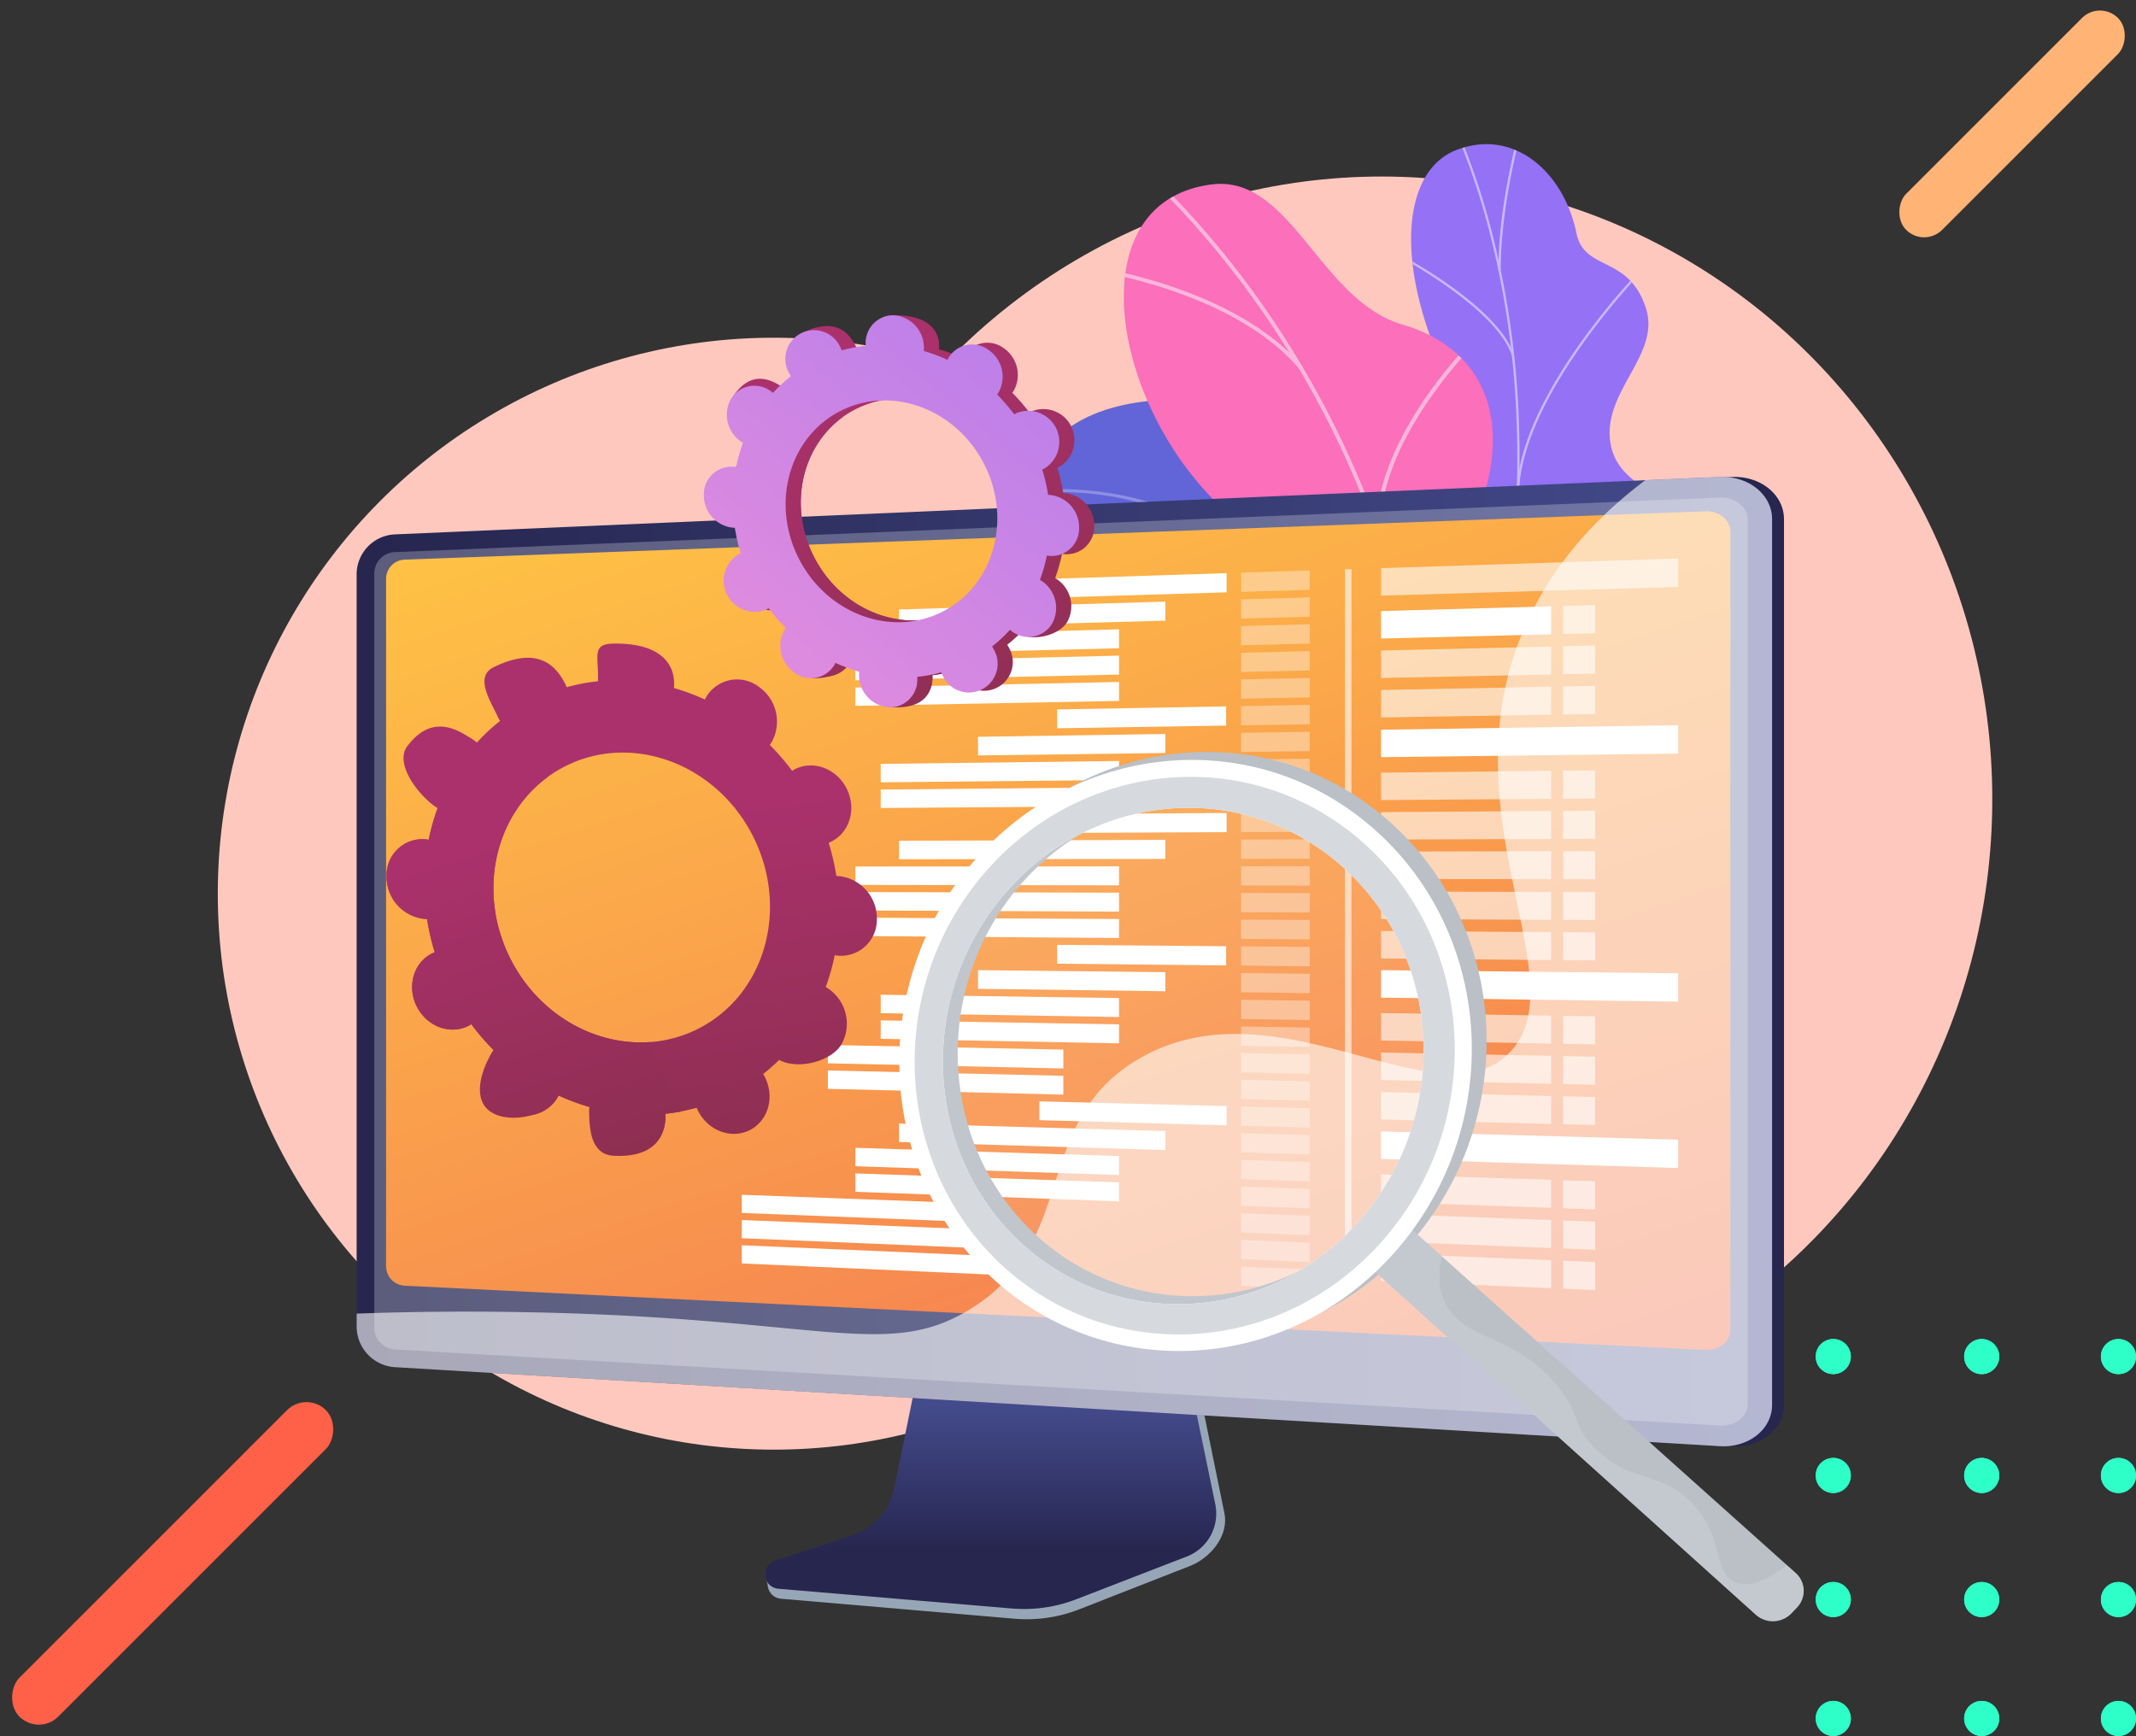 <svg xmlns="http://www.w3.org/2000/svg" xmlns:xlink="http://www.w3.org/1999/xlink" width="505" height="410.47" viewBox="0 0 505 410.47">
  <rect x="0" y="0" width="505" height="410.47" fill="#333333" stroke="none"/>
  <defs>
    <linearGradient id="linear-gradient" x1="-3.621" y1="-0.088" x2="-4.922" y2="-0.088" gradientUnits="objectBoundingBox">
      <stop offset="0" stop-color="#ffc444"/>
      <stop offset="0.996" stop-color="#f36f56"/>
    </linearGradient>
    <clipPath id="clip-path">
      <path id="Trazado_165434" data-name="Trazado 165434" d="M0,4.151A4.149,4.149,0,1,0,4.148,0,4.148,4.148,0,0,0,0,4.151" fill="#2efec7"/>
    </clipPath>
    <clipPath id="clip-path-2">
      <path id="Trazado_165438" data-name="Trazado 165438" d="M4.147,0A4.148,4.148,0,1,0,8.3,4.15,4.148,4.148,0,0,0,4.147,0Z" fill="#2efec7"/>
    </clipPath>
    <clipPath id="clip-path-3">
      <path id="Trazado_165440" data-name="Trazado 165440" d="M0,4.151A4.148,4.148,0,1,0,4.148,0,4.149,4.149,0,0,0,0,4.151" fill="#2efec7"/>
    </clipPath>
    <clipPath id="clip-path-4">
      <path id="Trazado_165442" data-name="Trazado 165442" d="M0,4.149A4.148,4.148,0,1,0,4.148,0,4.148,4.148,0,0,0,0,4.149" fill="#2efec7"/>
    </clipPath>
    <clipPath id="clip-path-5">
      <path id="Trazado_165444" data-name="Trazado 165444" d="M4.146,0A4.148,4.148,0,1,0,8.3,4.149,4.147,4.147,0,0,0,4.146,0Z" fill="#2efec7"/>
    </clipPath>
    <clipPath id="clip-path-6">
      <path id="Trazado_165446" data-name="Trazado 165446" d="M0,4.151A4.149,4.149,0,1,0,4.148,0,4.149,4.149,0,0,0,0,4.151" fill="#2efec7"/>
    </clipPath>
    <clipPath id="clip-path-7">
      <path id="Trazado_165448" data-name="Trazado 165448" d="M0,4.149A4.149,4.149,0,1,0,4.15,0h0A4.153,4.153,0,0,0,0,4.149" fill="#2efec7"/>
    </clipPath>
    <clipPath id="clip-path-8">
      <path id="Trazado_165450" data-name="Trazado 165450" d="M4.146,0A4.148,4.148,0,1,0,8.3,4.15,4.147,4.147,0,0,0,4.146,0Z" fill="#2efec7"/>
    </clipPath>
    <clipPath id="clip-path-9">
      <path id="Trazado_165452" data-name="Trazado 165452" d="M0,4.151A4.148,4.148,0,1,0,4.147,0,4.148,4.148,0,0,0,0,4.151" fill="#2efec7"/>
    </clipPath>
    <clipPath id="clip-path-10">
      <path id="Trazado_165454" data-name="Trazado 165454" d="M0,4.149A4.148,4.148,0,1,0,4.147,0,4.147,4.147,0,0,0,0,4.149" fill="#2efec7"/>
    </clipPath>
    <clipPath id="clip-path-12">
      <path id="Trazado_165436" data-name="Trazado 165436" d="M0,4.149A4.149,4.149,0,1,0,4.149,0h0A4.153,4.153,0,0,0,0,4.149" fill="#2efec7"/>
    </clipPath>
    <clipPath id="clip-path-13">
      <path id="Trazado_223413" data-name="Trazado 223413" d="M920.155,1070.2l-29.187,11.325s-11.3-12.84-8.251-26.182c6.228-27.221-18.048-30.776-27.993-33.786-15-4.539-26.235-15.08-11.508-27.282s-12.443-31.821-37.721-35.661c-24.736-3.758-32.33-49.9,21.956-46.68,32.419,1.922,39.433,32.781,46.68,47.523s30.427,7.2,29.894,28.851c-.456,18.494-8.555,34.993,5.31,42.206S928.957,1049.613,920.155,1070.2Z" transform="translate(-786.591 -911.774)" fill="url(#linear-gradient)"/>
    </clipPath>
    <linearGradient id="linear-gradient-3" x1="-7.314" y1="-3.584" x2="-6.862" y2="-2.54" gradientUnits="objectBoundingBox">
      <stop offset="0" stop-color="#aa80f9"/>
      <stop offset="0.996" stop-color="#6165d7"/>
    </linearGradient>
    <linearGradient id="linear-gradient-4" x1="14.302" y1="0.173" x2="13.24" y2="1.27" gradientUnits="objectBoundingBox">
      <stop offset="0.004" stop-color="#e38ddd"/>
      <stop offset="1" stop-color="#9571f6"/>
    </linearGradient>
    <clipPath id="clip-path-14">
      <path id="Trazado_223423" data-name="Trazado 223423" d="M721.049,609.407l27.038,7.458s15.681-12.937,9.451-22.111,6.316-22.98,12.06-31.113c15.587-22.067-12.969-34.989,4.575-64.963,4.666-7.972,16.474-21.578,12.866-31.957-4.111-11.824-14.369-8.086-16.192-17.086-2.85-14.066-14.482-24.948-28.306-19.69-13.644,5.19-15.116,29.652.08,58.322,8.482,21.621,6.481,25.6-.261,34.249-4.723,6.061-21.542,19.365-15.839,31.508s8.8,23.578.723,28.916C714.959,591.065,721.049,609.407,721.049,609.407Z" transform="translate(-719.539 -428.6)" fill="none"/>
    </clipPath>
    <linearGradient id="linear-gradient-5" x1="3.837" y1="-0.366" x2="2.962" y2="0.423" gradientUnits="objectBoundingBox">
      <stop offset="0" stop-color="#ff9085"/>
      <stop offset="1" stop-color="#fb6fbb"/>
    </linearGradient>
    <clipPath id="clip-path-15">
      <path id="Trazado_223430" data-name="Trazado 223430" d="M870.164,687.264l41.981,14.813c4.5-4.726,11.42-13.935,3.572-19.576-10.911-7.843-3.586-28.136,2.456-34.069,7.478-7.343,24.512-24.789,7.839-37.161-13.88-10.3-24.983-14.305-18.932-33.631s-.479-35.1-19.162-40.574c-19.661-5.756-26.338-35.5-45.115-33.138-32.718,4.108-23.618,54.8,5.177,78.935s5.394,28.525-1.354,43.691c-9.212,20.706,22.9,27.171,27.8,38.381C878.261,673.723,873.7,682.289,870.164,687.264Z" transform="translate(-822.018 -503.796)" fill="none"/>
    </clipPath>
    <linearGradient id="linear-gradient-6" x1="0.5" y1="0.245" x2="0.5" y2="0.788" gradientUnits="objectBoundingBox">
      <stop offset="0" stop-color="#444b8c"/>
      <stop offset="0.996" stop-color="#26264f"/>
    </linearGradient>
    <linearGradient id="linear-gradient-7" x1="0.446" y1="0.542" x2="0.764" y2="0.516" gradientUnits="objectBoundingBox">
      <stop offset="0" stop-color="#444b8c"/>
      <stop offset="0.395" stop-color="#383c74"/>
      <stop offset="0.996" stop-color="#26264f"/>
    </linearGradient>
    <linearGradient id="linear-gradient-8" x1="1" y1="0.5" x2="0" y2="0.5" xlink:href="#linear-gradient-6"/>
    <linearGradient id="linear-gradient-9" x1="0.204" y1="-0.092" x2="0.893" y2="1.197" xlink:href="#linear-gradient"/>
    <linearGradient id="linear-gradient-10" x1="0.338" y1="0.134" x2="1.075" y2="1.791" gradientUnits="objectBoundingBox">
      <stop offset="0" stop-color="#ab316d"/>
      <stop offset="1" stop-color="#792d3d"/>
    </linearGradient>
    <linearGradient id="linear-gradient-11" x1="0.141" y1="0.171" x2="1.369" y2="1.965" xlink:href="#linear-gradient-10"/>
    <linearGradient id="linear-gradient-12" x1="0.106" y1="0.977" x2="1.544" y2="-0.765" xlink:href="#linear-gradient-4"/>
    <linearGradient id="linear-gradient-13" x1="0.478" y1="0.328" x2="0.63" y2="1.498" gradientUnits="objectBoundingBox">
      <stop offset="0" stop-color="#ab316d"/>
      <stop offset="0.782" stop-color="#842e47"/>
      <stop offset="1" stop-color="#792d3d"/>
    </linearGradient>
    <linearGradient id="linear-gradient-14" x1="0.427" y1="0.296" x2="0.681" y2="1.564" xlink:href="#linear-gradient-10"/>
    <linearGradient id="linear-gradient-16" x1="-2.44" y1="-0.566" x2="-1.938" y2="-1.11" gradientUnits="objectBoundingBox">
      <stop offset="0.494" stop-color="#ebeff2"/>
      <stop offset="1" stop-color="#fff"/>
    </linearGradient>
  </defs>
  <g id="Grupo_1079382" data-name="Grupo 1079382" transform="translate(-810 -3718.463)">
    <g id="Grupo_1079385" data-name="Grupo 1079385" transform="translate(2967.902 11621.895)">
      <g id="Grupo_1078349" data-name="Grupo 1078349" transform="translate(-2127.144 -7861.694)">
        <ellipse id="Elipse_6441" data-name="Elipse 6441" cx="144.394" cy="147.206" rx="144.394" ry="147.206" transform="translate(151.477 0)" fill="#ffc8bf"/>
        <circle id="Elipse_6442" data-name="Elipse 6442" cx="131.454" cy="131.454" r="131.454" transform="translate(20.733 38.113)" fill="#ffc8bf"/>
      </g>
    </g>
    <g id="Grupo_1079473" data-name="Grupo 1079473">
      <g id="Grupo_1079381" data-name="Grupo 1079381" transform="translate(3294.026 11687.414)">
        <g id="Grupo_1078803" data-name="Grupo 1078803" transform="translate(-3294.026 -12615.435)">
          <g id="Grupo_1078481" data-name="Grupo 1078481" transform="translate(805.949 4646.483)">
            <rect id="Rectángulo_373681" data-name="Rectángulo 373681" width="12.041" height="70.838" rx="6.021" transform="translate(500.537 0) rotate(45)" fill="#ffb476"/>
            <g id="Grupo_1065536" data-name="Grupo 1065536" transform="translate(433.332 410.469) rotate(-90)">
              <g id="Group_881454" data-name="Group 881454" transform="translate(0 67.421)">
                <g id="Grupo_108438" data-name="Grupo 108438">
                  <path id="Trazado_165433" data-name="Trazado 165433" d="M0,4.151A4.149,4.149,0,1,0,4.148,0,4.148,4.148,0,0,0,0,4.151" fill="#2efec7"/>
                  <g id="Grupo_108437" data-name="Grupo 108437" clip-path="url(#clip-path)">
                    <g id="Group_881453" data-name="Group 881453" transform="translate(0 0)">
                      <rect id="Rectangle_298909" data-name="Rectangle 298909" width="8.297" height="8.297" fill="#2efec7"/>
                    </g>
                  </g>
                </g>
              </g>
              <g id="Group_881458" data-name="Group 881458" transform="translate(0.001)">
                <g id="Grupo_108442" data-name="Grupo 108442">
                  <path id="Trazado_165437" data-name="Trazado 165437" d="M4.147,0A4.148,4.148,0,1,0,8.3,4.15,4.148,4.148,0,0,0,4.147,0Z" fill="#2efec7"/>
                  <g id="Grupo_108441" data-name="Grupo 108441" clip-path="url(#clip-path-2)">
                    <g id="Group_881457" data-name="Group 881457" transform="translate(-0.001 0.001)">
                      <rect id="Rectangle_298911" data-name="Rectangle 298911" width="8.297" height="8.295" fill="#2efec7"/>
                    </g>
                  </g>
                </g>
              </g>
              <g id="Group_881460" data-name="Group 881460" transform="translate(28.117 67.421)">
                <g id="Grupo_108444" data-name="Grupo 108444">
                  <path id="Trazado_165439" data-name="Trazado 165439" d="M0,4.151A4.148,4.148,0,1,0,4.148,0,4.149,4.149,0,0,0,0,4.151" fill="#2efec7"/>
                  <g id="Grupo_108443" data-name="Grupo 108443" clip-path="url(#clip-path-3)">
                    <g id="Group_881459" data-name="Group 881459" transform="translate(0 0)">
                      <rect id="Rectangle_298912" data-name="Rectangle 298912" width="8.297" height="8.297" fill="#2efec7"/>
                    </g>
                  </g>
                </g>
              </g>
              <g id="Group_881462" data-name="Group 881462" transform="translate(28.117 35.091)">
                <g id="Grupo_108446" data-name="Grupo 108446">
                  <path id="Trazado_165441" data-name="Trazado 165441" d="M0,4.149A4.148,4.148,0,1,0,4.148,0,4.148,4.148,0,0,0,0,4.149" fill="#2efec7"/>
                  <g id="Grupo_108445" data-name="Grupo 108445" clip-path="url(#clip-path-4)">
                    <g id="Group_881461" data-name="Group 881461" transform="translate(0 0)">
                      <rect id="Rectangle_298913" data-name="Rectangle 298913" width="8.297" height="8.297" fill="#2efec7"/>
                    </g>
                  </g>
                </g>
              </g>
              <g id="Group_881464" data-name="Group 881464" transform="translate(28.119)">
                <g id="Grupo_108448" data-name="Grupo 108448">
                  <path id="Trazado_165443" data-name="Trazado 165443" d="M4.146,0A4.148,4.148,0,1,0,8.3,4.149,4.147,4.147,0,0,0,4.146,0Z" fill="#2efec7"/>
                  <g id="Grupo_108447" data-name="Grupo 108447" clip-path="url(#clip-path-5)">
                    <g id="Group_881463" data-name="Group 881463" transform="translate(-0.002 0.001)">
                      <rect id="Rectangle_298914" data-name="Rectangle 298914" width="8.297" height="8.295" fill="#2efec7"/>
                    </g>
                  </g>
                </g>
              </g>
              <g id="Group_881454-2" data-name="Group 881454" transform="translate(57.451 67.421)">
                <g id="Grupo_108450" data-name="Grupo 108450">
                  <path id="Trazado_165445" data-name="Trazado 165445" d="M0,4.151A4.149,4.149,0,1,0,4.148,0,4.149,4.149,0,0,0,0,4.151" fill="#2efec7"/>
                  <g id="Grupo_108449" data-name="Grupo 108449" clip-path="url(#clip-path-6)">
                    <g id="Group_881453-2" data-name="Group 881453" transform="translate(0 0)">
                      <rect id="Rectangle_298909-2" data-name="Rectangle 298909" width="8.297" height="8.297" fill="#2efec7"/>
                    </g>
                  </g>
                </g>
              </g>
              <g id="Group_881456" data-name="Group 881456" transform="translate(57.451 35.091)">
                <g id="Grupo_108452" data-name="Grupo 108452">
                  <path id="Trazado_165447" data-name="Trazado 165447" d="M0,4.149A4.149,4.149,0,1,0,4.15,0h0A4.153,4.153,0,0,0,0,4.149" fill="#2efec7"/>
                  <g id="Grupo_108451" data-name="Grupo 108451" clip-path="url(#clip-path-7)">
                    <g id="Group_881455" data-name="Group 881455" transform="translate(0 0)">
                      <rect id="Rectangle_298910" data-name="Rectangle 298910" width="8.297" height="8.297" fill="#2efec7"/>
                    </g>
                  </g>
                </g>
              </g>
              <g id="Group_881458-2" data-name="Group 881458" transform="translate(57.453)">
                <g id="Grupo_108454" data-name="Grupo 108454">
                  <path id="Trazado_165449" data-name="Trazado 165449" d="M4.146,0A4.148,4.148,0,1,0,8.3,4.15,4.147,4.147,0,0,0,4.146,0Z" fill="#2efec7"/>
                  <g id="Grupo_108453" data-name="Grupo 108453" clip-path="url(#clip-path-8)">
                    <g id="Group_881457-2" data-name="Group 881457" transform="translate(-0.001 0.001)">
                      <rect id="Rectangle_298911-2" data-name="Rectangle 298911" width="8.297" height="8.295" fill="#2efec7"/>
                    </g>
                  </g>
                </g>
              </g>
              <g id="Group_881460-2" data-name="Group 881460" transform="translate(85.569 67.421)">
                <g id="Grupo_108456" data-name="Grupo 108456">
                  <path id="Trazado_165451" data-name="Trazado 165451" d="M0,4.151A4.148,4.148,0,1,0,4.147,0,4.148,4.148,0,0,0,0,4.151" fill="#2efec7"/>
                  <g id="Grupo_108455" data-name="Grupo 108455" clip-path="url(#clip-path-9)">
                    <g id="Group_881459-2" data-name="Group 881459" transform="translate(0 0)">
                      <rect id="Rectangle_298912-2" data-name="Rectangle 298912" width="8.297" height="8.297" fill="#2efec7"/>
                    </g>
                  </g>
                </g>
              </g>
              <g id="Group_881462-2" data-name="Group 881462" transform="translate(85.569 35.091)">
                <g id="Grupo_108458" data-name="Grupo 108458">
                  <path id="Trazado_165453" data-name="Trazado 165453" d="M0,4.149A4.148,4.148,0,1,0,4.147,0,4.147,4.147,0,0,0,0,4.149" fill="#2efec7"/>
                  <g id="Grupo_108457" data-name="Grupo 108457" clip-path="url(#clip-path-10)">
                    <g id="Group_881461-2" data-name="Group 881461" transform="translate(0 0)">
                      <rect id="Rectangle_298913-2" data-name="Rectangle 298913" width="8.297" height="8.297" fill="#2efec7"/>
                    </g>
                  </g>
                </g>
              </g>
              <g id="Group_881464-2" data-name="Group 881464" transform="translate(85.57)">
                <g id="Grupo_108460" data-name="Grupo 108460">
                  <path id="Trazado_165455" data-name="Trazado 165455" d="M4.146,0A4.148,4.148,0,1,0,8.3,4.149,4.147,4.147,0,0,0,4.146,0Z" fill="#2efec7"/>
                  <g id="Grupo_108459" data-name="Grupo 108459" clip-path="url(#clip-path-5)">
                    <g id="Group_881463-2" data-name="Group 881463" transform="translate(-0.001 0.001)">
                      <rect id="Rectangle_298914-2" data-name="Rectangle 298914" width="8.297" height="8.295" fill="#2efec7"/>
                    </g>
                  </g>
                </g>
              </g>
              <g id="Group_881456-2" data-name="Group 881456" transform="translate(0 35.091)">
                <g id="Grupo_108440" data-name="Grupo 108440">
                  <path id="Trazado_165435" data-name="Trazado 165435" d="M0,4.149A4.149,4.149,0,1,0,4.149,0h0A4.153,4.153,0,0,0,0,4.149" fill="#2efec7"/>
                  <g id="Grupo_108439" data-name="Grupo 108439" clip-path="url(#clip-path-12)">
                    <g id="Group_881455-2" data-name="Group 881455" transform="translate(0 0)">
                      <rect id="Rectangle_298910-2" data-name="Rectangle 298910" width="8.297" height="8.297" fill="#2efec7"/>
                    </g>
                  </g>
                </g>
              </g>
            </g>
            <rect id="Rectángulo_373680" data-name="Rectángulo 373680" width="12.987" height="102.47" rx="6.494" transform="translate(76.508 328.829) rotate(45)" fill="#ff6148"/>
          </g>
        </g>
      </g>
      <g id="Grupo_1079609" data-name="Grupo 1079609" transform="translate(884.732 3745.604)">
        <g id="Grupo_164402" data-name="Grupo 164402" transform="translate(168.712 6.947)">
          <g id="Grupo_164393" data-name="Grupo 164393" transform="translate(0 60.348)">
            <path id="Trazado_223404" data-name="Trazado 223404" d="M920.155,1070.2l-29.187,11.325s-11.3-12.84-8.251-26.182c6.228-27.221-18.048-30.776-27.993-33.786-15-4.539-26.235-15.08-11.508-27.282s-12.443-31.821-37.721-35.661c-24.736-3.758-32.33-49.9,21.956-46.68,32.419,1.922,39.433,32.781,46.68,47.523s30.427,7.2,29.894,28.851c-.456,18.494-8.555,34.993,5.31,42.206S928.957,1049.613,920.155,1070.2Z" transform="translate(-786.591 -911.774)" fill="url(#linear-gradient)"/>
            <g id="Grupo_164392" data-name="Grupo 164392" clip-path="url(#clip-path-13)">
              <path id="Trazado_223405" data-name="Trazado 223405" d="M920.155,1070.2l-29.187,11.325s-11.3-12.84-8.251-26.182c6.228-27.221-18.048-30.776-27.993-33.786-15-4.539-24.581-14.205-13.675-27.119,12.34-14.612-10.276-31.984-35.554-35.824-24.736-3.758-32.33-49.9,21.956-46.68,32.419,1.922,39.433,32.781,46.68,47.523s30.427,7.2,29.894,28.851c-.456,18.494-8.555,34.993,5.31,42.206S928.957,1049.613,920.155,1070.2Z" transform="translate(-786.591 -911.774)" fill="url(#linear-gradient-3)"/>
              <g id="Grupo_164391" data-name="Grupo 164391" transform="translate(-7.994 -4.008)" opacity="0.5" style="mix-blend-mode: soft-light;isolation: isolate">
                <path id="Trazado_223406" data-name="Trazado 223406" d="M1042.838,1226.5l-.649.124c-.077-.4-7.916-40.63-27.712-78.166-18.237-34.581-50.65-73.887-101.5-64.76l-.117-.65c22.635-4.063,43.561.967,62.2,14.951,14.887,11.171,28.348,28.048,40.01,50.163C1034.907,1185.787,1042.761,1226.1,1042.838,1226.5Z" transform="translate(-912.862 -1056.456)" fill="#beb8f2"/>
                <path id="Trazado_223407" data-name="Trazado 223407" d="M1420.375,927.405l-.641.161c-5.363-21.334-24.333-47.234-24.524-47.493l.532-.392C1395.933,879.941,1414.981,905.946,1420.375,927.405Z" transform="translate(-1350.644 -879.681)" fill="#beb8f2"/>
                <path id="Trazado_223408" data-name="Trazado 223408" d="M1539,1177.945c-25.757-4.875-42.73,8.846-42.9,8.985l-.421-.509c.171-.141,17.37-14.059,43.442-9.125Z" transform="translate(-1481.945 -1139.198)" fill="#beb8f2"/>
                <path id="Trazado_223409" data-name="Trazado 223409" d="M1103.726,1678.5c-18.162-26.377-60.437-18.171-60.842-18.056l-.221-.622c.387-.15,43.284-8.308,61.607,18.3Z" transform="translate(-990.506 -1561.25)" fill="#beb8f2"/>
                <path id="Trazado_223410" data-name="Trazado 223410" d="M989.388,1432.427l-.652.109c-3.358-20.158,11.895-40.843,12.049-41.05l.529.4C1001.162,1392.086,986.076,1412.551,989.388,1432.427Z" transform="translate(-880.755 -1327.562)" fill="#beb8f2"/>
                <path id="Trazado_223411" data-name="Trazado 223411" d="M949.375,2091.254c-5.276-10.962-24.893-13.652-25.091-13.677l.086-.655c.821.107,20.169,2.76,25.6,14.046Z" transform="translate(-821.421 -1927.386)" fill="#beb8f2"/>
                <path id="Trazado_223412" data-name="Trazado 223412" d="M850.922,1900.194l-.648.132c-1.921-9.426,7.62-24.458,10.755-29.4.443-.7.826-1.3.872-1.422l.619.231a15.42,15.42,0,0,1-.934,1.545C858.487,1876.167,849.054,1891.03,850.922,1900.194Z" transform="translate(-724.696 -1745.878)" fill="#beb8f2"/>
              </g>
            </g>
          </g>
          <g id="Grupo_164397" data-name="Grupo 164397" transform="translate(77.954 0)">
            <path id="Trazado_223414" data-name="Trazado 223414" d="M678.688,582.943c-7.062,4.669-7.743,12.851-7.307,18.849a8.585,8.585,0,0,1,1.644,1.362c5.651,5.025,9.132,5.964,15.483,10.038,1.367.877,6.163,2.23,8.157,2.657l3.732.737s14.815-12.657,8.585-21.831,6.316-22.98,12.061-31.113c3.528-4.994,3.541-8.408,4.543-10.452,10.6-21.629,20.419-24.261,19.547-33.412-.963-10.1-13.2-9.786-14.83-20.721-1.839-12.347,12.532-21.04,8.181-32.335a15.859,15.859,0,0,0-3.494-5.891c-4.762-4.9-11.28-4.2-12.7-11.194-2.85-14.066-14.482-24.948-28.306-19.69-13.644,5.19-15.116,29.652.08,58.322,8.482,21.621,6.481,25.6-.261,34.249-4.722,6.061-21.542,19.365-15.839,31.508S686.761,577.605,678.688,582.943Z" transform="translate(-670.984 -428.6)" fill="url(#linear-gradient-4)"/>
            <g id="Grupo_164396" data-name="Grupo 164396" transform="translate(0)">
              <g id="Grupo_164395" data-name="Grupo 164395" clip-path="url(#clip-path-14)">
                <g id="Grupo_164394" data-name="Grupo 164394" transform="translate(3.961 -11.356)" opacity="0.5" style="mix-blend-mode: soft-light;isolation: isolate">
                  <path id="Trazado_223415" data-name="Trazado 223415" d="M962.083,531.981l.515.21c1.187-2.831,2.346-5.7,3.445-8.533a299.14,299.14,0,0,0,17.019-62.442,244.293,244.293,0,0,0,2.585-51.153,210.229,210.229,0,0,0-5.8-38.7,174.11,174.11,0,0,0-8.009-24.5c-.549-1.322-1.187-2.65-1.8-3.933-.823-1.71-1.673-3.478-2.318-5.249l-.521.148c.653,1.8,1.51,3.575,2.338,5.3.614,1.277,1.25,2.6,1.793,3.906a173.6,173.6,0,0,1,7.984,24.429,209.739,209.739,0,0,1,5.786,38.6,243.8,243.8,0,0,1-2.581,51.051,298.63,298.63,0,0,1-16.992,62.342C964.426,526.286,963.268,529.153,962.083,531.981Z" transform="translate(-952.103 -337.682)" fill="#fcfdfe"/>
                  <path id="Trazado_223416" data-name="Trazado 223416" d="M737.824,725.253l.551.053c1.292-22.187,27.839-49.888,28.107-50.165l-.416-.36C765.8,675.06,739.126,702.888,737.824,725.253Z" transform="translate(-704.551 -632.677)" fill="#fcfdfe"/>
                  <path id="Trazado_223417" data-name="Trazado 223417" d="M1053.238,1301.266l.544.113c2.759-14.9-16.977-38.425-17.177-38.661l-.426.312C1036.377,1263.264,1055.953,1286.6,1053.238,1301.266Z" transform="translate(-1029.38 -1147.182)" fill="#fcfdfe"/>
                  <path id="Trazado_223418" data-name="Trazado 223418" d="M819.982,1426.3l.519.2c3.617-9.19,13.863-19.668,28.851-29.5.754-.495.754-.495.791-.585l-.517-.207.258.1-.2-.184c-.046.039-.33.225-.66.442C833.948,1406.454,823.635,1417.014,819.982,1426.3Z" transform="translate(-798.473 -1263.922)" fill="#fcfdfe"/>
                  <path id="Trazado_223419" data-name="Trazado 223419" d="M1144.5,1694.289l.551.055c.682-10.91-12.119-22.406-12.249-22.521l-.369.37C1132.564,1672.306,1145.17,1683.628,1144.5,1694.289Z" transform="translate(-1132.437 -1505.19)" fill="#fcfdfe"/>
                  <path id="Trazado_223420" data-name="Trazado 223420" d="M942.629,1789.676c6.172-6.39,14.582-11.231,25.708-14.8l-.2-.493c-11.212,3.6-19.692,8.483-25.925,14.935Z" transform="translate(-931.935 -1594.939)" fill="#fcfdfe"/>
                  <path id="Trazado_223421" data-name="Trazado 223421" d="M963.008,448.667l.552.024c-.015-12.406,3.028-25.306,4.028-29.545.242-1.026.326-1.388.332-1.519l-.551-.046c-.006.1-.144.687-.32,1.43C966.045,423.263,962.993,436.2,963.008,448.667Z" transform="translate(-934.114 -407.602)" fill="#fcfdfe"/>
                  <path id="Trazado_223422" data-name="Trazado 223422" d="M998.746,663.273l.527-.13c-3.657-11.276-25.581-23.039-26.512-23.535l-.254.45C972.733,640.178,995.157,652.207,998.746,663.273Z" transform="translate(-966.654 -601.898)" fill="#fcfdfe"/>
                </g>
              </g>
            </g>
          </g>
          <g id="Grupo_164401" data-name="Grupo 164401" transform="translate(22.257 9.392)">
            <path id="Trazado_223424" data-name="Trazado 223424" d="M873.6,694.227c1.876.421,3.317,19.124,12.82,9.159,2.374-2.49,7.561-12.2,21.022-7.862l7.839,2.523c4.315-4.993,7.457-10.5.432-15.548-10.911-7.842-3.586-28.136,2.456-34.069,7.478-7.343,24.512-24.789,7.839-37.161-13.88-10.3-24.983-14.306-18.932-33.631s-.479-35.105-19.162-40.574c-19.661-5.756-26.338-35.5-45.115-33.138-32.718,4.109-23.618,54.8,5.177,78.935s5.394,28.525-1.354,43.691a28.686,28.686,0,0,0-1.641,6.579c-2.2,17.583,13.752,26.518,21.077,44.215C876.051,701.482,870.443,693.518,873.6,694.227Z" transform="translate(-822.018 -503.794)" fill="url(#linear-gradient-5)"/>
            <g id="Grupo_164400" data-name="Grupo 164400" transform="translate(0 0)">
              <g id="Grupo_164399" data-name="Grupo 164399" clip-path="url(#clip-path-15)">
                <g id="Grupo_164398" data-name="Grupo 164398" transform="translate(-8.046 -0.636)" opacity="0.5" style="mix-blend-mode: soft-light;isolation: isolate">
                  <path id="Trazado_223425" data-name="Trazado 223425" d="M1187.306,683.57l.953.15c9.741-65.907-14.395-136.8-62.988-185.019l-.687.623C1172.973,547.338,1197.006,617.937,1187.306,683.57Z" transform="translate(-1109.062 -498.701)" fill="#fcfdfe"/>
                  <path id="Trazado_223426" data-name="Trazado 223426" d="M813.748,1432.578l.908.325c9.162-24.542,38.646-35.684,38.943-35.793l-.369-.853C852.929,1396.368,823.055,1407.649,813.748,1432.578Z" transform="translate(-733.449 -1284.153)" fill="#fcfdfe"/>
                  <path id="Trazado_223427" data-name="Trazado 223427" d="M1181.31,1552.042l.951-.12c-4.388-26.389-51.305-46.677-51.779-46.879l-.375.832C1130.575,1506.076,1177.006,1526.155,1181.31,1552.042Z" transform="translate(-1101.624 -1379.352)" fill="#fcfdfe"/>
                  <path id="Trazado_223428" data-name="Trazado 223428" d="M1051.571,851.152l.961-.042c-1.593-21.094,21.377-44.464,21.609-44.7l-.708-.636C1073.2,806.012,1049.949,829.668,1051.571,851.152Z" transform="translate(-983.685 -767.423)" fill="#fcfdfe"/>
                  <path id="Trazado_223429" data-name="Trazado 223429" d="M1421.713,684.139l.748-.558c-15.979-19.062-49.966-23.839-50.308-23.885l-.111.9C1372.379,660.646,1405.983,665.374,1421.713,684.139Z" transform="translate(-1372.041 -639.588)" fill="#fcfdfe"/>
                </g>
              </g>
            </g>
          </g>
        </g>
        <g id="Grupo_164407" data-name="Grupo 164407" transform="translate(9.583 85.621)">
          <g id="Grupo_164403" data-name="Grupo 164403" transform="translate(96.59 203.538)">
            <path id="Trazado_223431" data-name="Trazado 223431" d="M1540.79,2748.262a14.82,14.82,0,0,0,9.826-11.157l7.3-36.148,62.477,2.219,7.689,37.658c1.077,5.274-3.234,10.565-8.2,12.508l-26.139,10.227a33.982,33.982,0,0,1-15.282,2.216l-55.241-4.726a3.427,3.427,0,0,1-3.1-3.036c-.188-1.628-1.319-3.457.221-3.968Z" transform="translate(-1519.507 -2699.353)" fill="#97a6b7"/>
            <path id="Trazado_223432" data-name="Trazado 223432" d="M1557.081,2734.828a14.691,14.691,0,0,0,9.816-11.018l7.3-35.693,60.954,2.193,7.682,37.184a10.879,10.879,0,0,1-6.73,12.348l-26.113,10.1a34.312,34.312,0,0,1-15.266,2.188l-55.185-4.666a3.4,3.4,0,0,1-.774-6.628Z" transform="translate(-1536.416 -2688.117)" fill="url(#linear-gradient-6)"/>
          </g>
          <g id="Grupo_164406" data-name="Grupo 164406">
            <g id="Grupo_164404" data-name="Grupo 164404">
              <path id="Trazado_223433" data-name="Trazado 223433" d="M784.023,1287.667c6.775.4,12.318-3.991,12.318-9.8V1068.513c0-5.808-5.543-10.294-12.318-10L469.338,1080.3c-4.974.215-7.643-3.8-7.643,1.14v178.054a9.663,9.663,0,0,0,9,9.5Z" transform="translate(-458.879 -1058.499)" fill="url(#linear-gradient-7)"/>
              <path id="Trazado_223434" data-name="Trazado 223434" d="M806.568,1287.667c6.775.4,12.318-3.991,12.318-9.8V1068.513c0-5.808-5.543-10.294-12.318-10l-313.326,13.576a9.471,9.471,0,0,0-9,9.349v178.054a9.663,9.663,0,0,0,9,9.5Z" transform="translate(-484.24 -1058.499)" fill="url(#linear-gradient-8)"/>
              <path id="Trazado_223435" data-name="Trazado 223435" d="M535.108,1110.5l313.326-12.89c3.622-.149,6.567,2.244,6.567,5.346v208.816c0,3.1-2.945,5.447-6.567,5.239l-313.326-17.993a5.158,5.158,0,0,1-4.822-5.076V1115.494A5.056,5.056,0,0,1,535.108,1110.5Z" transform="translate(-526.106 -1092.716)" fill="#d8dee8" opacity="0.3" style="mix-blend-mode: multiply;isolation: isolate"/>
            </g>
            <g id="Grupo_164405" data-name="Grupo 164405" transform="translate(6.963 8.135)">
              <path id="Trazado_223436" data-name="Trazado 223436" d="M567.561,1306.728l307.6,15.184c3.229.159,5.853-1.975,5.853-4.767v-188.67c0-2.792-2.624-4.959-5.853-4.839l-307.6,11.418a4.562,4.562,0,0,0-4.367,4.519v162.583A4.631,4.631,0,0,0,567.561,1306.728Z" transform="translate(-563.194 -1123.631)" fill="url(#linear-gradient-9)"/>
              <path id="Trazado_223437" data-name="Trazado 223437" d="M661.986,1221.794l70.249-2.066v-6.7l-70.249,2.272Z" transform="translate(-426.753 -1201.864)" fill="#fff" opacity="0.6" style="mix-blend-mode: soft-light;isolation: isolate"/>
              <path id="Trazado_223438" data-name="Trazado 223438" d="M1359.376,1240.652l16.228-.491v-4.576l-16.228.525Z" transform="translate(-1157.226 -1221.602)" fill="#fff" opacity="0.36" style="mix-blend-mode: soft-light;isolation: isolate"/>
              <path id="Trazado_223439" data-name="Trazado 223439" d="M1359.376,1291.509l16.228-.444v-4.576l-16.228.478Z" transform="translate(-1157.226 -1266.148)" fill="#fff" opacity="0.36" style="mix-blend-mode: soft-light;isolation: isolate"/>
              <path id="Trazado_223440" data-name="Trazado 223440" d="M1632.731,1300.768l62.958-1.723v-4.5l-62.958,1.854Z" transform="translate(-1511.453 -1273.193)" fill="#fff" style="mix-blend-mode: soft-light;isolation: isolate"/>
              <path id="Trazado_223441" data-name="Trazado 223441" d="M1720.4,1352.989l62.332-1.526v-4.482l-62.332,1.656Z" transform="translate(-1609.446 -1319.085)" fill="#fff" style="mix-blend-mode: soft-light;isolation: isolate"/>
              <path id="Trazado_223442" data-name="Trazado 223442" d="M1720.4,1402.669l62.332-1.346v-4.482l-62.332,1.475Z" transform="translate(-1609.446 -1362.717)" fill="#fff" style="mix-blend-mode: soft-light;isolation: isolate"/>
              <path id="Trazado_223443" data-name="Trazado 223443" d="M1720.4,1452.349l62.332-1.166V1446.7L1720.4,1448Z" transform="translate(-1609.446 -1406.35)" fill="#fff" style="mix-blend-mode: soft-light;isolation: isolate"/>
              <path id="Trazado_223444" data-name="Trazado 223444" d="M1359.376,1342.366l16.228-.4v-4.576l-16.228.431Z" transform="translate(-1157.226 -1310.694)" fill="#fff" opacity="0.36" style="mix-blend-mode: soft-light;isolation: isolate"/>
              <path id="Trazado_223445" data-name="Trazado 223445" d="M1359.376,1393.222l16.228-.35V1388.3l-16.228.384Z" transform="translate(-1157.226 -1355.24)" fill="#fff" opacity="0.36" style="mix-blend-mode: soft-light;isolation: isolate"/>
              <path id="Trazado_223446" data-name="Trazado 223446" d="M1359.376,1444.079l16.228-.3V1439.2l-16.228.337Z" transform="translate(-1157.226 -1399.786)" fill="#fff" opacity="0.36" style="mix-blend-mode: soft-light;isolation: isolate"/>
              <path id="Trazado_223447" data-name="Trazado 223447" d="M1359.376,1494.936l16.228-.256V1490.1l-16.228.29Z" transform="translate(-1157.226 -1444.332)" fill="#fff" opacity="0.36" style="mix-blend-mode: soft-light;isolation: isolate"/>
              <path id="Trazado_223448" data-name="Trazado 223448" d="M1517.659,1498.1l39.945-.631v-4.535l-39.945.714Z" transform="translate(-1358.995 -1446.809)" fill="#fff" style="mix-blend-mode: soft-light;isolation: isolate"/>
              <path id="Trazado_223449" data-name="Trazado 223449" d="M1359.376,1545.793l16.228-.21v-4.576l-16.228.243Z" transform="translate(-1157.226 -1488.877)" fill="#fff" opacity="0.36" style="mix-blend-mode: soft-light;isolation: isolate"/>
              <path id="Trazado_223450" data-name="Trazado 223450" d="M1359.376,1596.65l16.228-.163v-4.576l-16.228.2Z" transform="translate(-1157.226 -1533.423)" fill="#fff" opacity="0.36" style="mix-blend-mode: soft-light;isolation: isolate"/>
              <path id="Trazado_223451" data-name="Trazado 223451" d="M1359.376,1647.507l16.228-.116v-4.576l-16.228.149Z" transform="translate(-1157.226 -1577.969)" fill="#fff" opacity="0.36" style="mix-blend-mode: soft-light;isolation: isolate"/>
              <path id="Trazado_223452" data-name="Trazado 223452" d="M1632.731,1550.183l44.287-.572v-4.5l-44.287.664Z" transform="translate(-1492.782 -1492.464)" fill="#fff" style="mix-blend-mode: soft-light;isolation: isolate"/>
              <path id="Trazado_223453" data-name="Trazado 223453" d="M1720.4,1601.328l56.346-.565v-4.482l-56.346.682Z" transform="translate(-1603.46 -1537.248)" fill="#fff" style="mix-blend-mode: soft-light;isolation: isolate"/>
              <path id="Trazado_223454" data-name="Trazado 223454" d="M1720.4,1651.025l56.346-.4v-4.482l-56.346.519Z" transform="translate(-1603.46 -1580.88)" fill="#fff" style="mix-blend-mode: soft-light;isolation: isolate"/>
              <path id="Trazado_223455" data-name="Trazado 223455" d="M1359.376,1698.364l16.228-.069v-4.576l-16.228.1Z" transform="translate(-1157.226 -1622.515)" fill="#fff" opacity="0.36" style="mix-blend-mode: soft-light;isolation: isolate"/>
              <path id="Trazado_223456" data-name="Trazado 223456" d="M1359.376,1749.22l16.228-.022v-4.576l-16.228.056Z" transform="translate(-1157.226 -1667.061)" fill="#fff" opacity="0.36" style="mix-blend-mode: soft-light;isolation: isolate"/>
              <path id="Trazado_223457" data-name="Trazado 223457" d="M1359.376,1800.077l16.228.025v-4.576l-16.228.009Z" transform="translate(-1157.226 -1711.607)" fill="#fff" opacity="0.36" style="mix-blend-mode: soft-light;isolation: isolate"/>
              <path id="Trazado_223458" data-name="Trazado 223458" d="M1359.376,1850.667l16.228.072v-4.576l-16.228-.038Z" transform="translate(-1157.226 -1755.886)" fill="#fff" opacity="0.36" style="mix-blend-mode: soft-light;isolation: isolate"/>
              <path id="Trazado_223459" data-name="Trazado 223459" d="M1359.376,1901.195l16.228.119v-4.576l-16.228-.085Z" transform="translate(-1157.226 -1800.103)" fill="#fff" opacity="0.36" style="mix-blend-mode: soft-light;isolation: isolate"/>
              <path id="Trazado_223460" data-name="Trazado 223460" d="M1359.376,1951.723l16.228.166v-4.576l-16.228-.132Z" transform="translate(-1157.226 -1844.32)" fill="#fff" opacity="0.36" style="mix-blend-mode: soft-light;isolation: isolate"/>
              <path id="Trazado_223461" data-name="Trazado 223461" d="M1359.376,2002.251l16.228.213v-4.576l-16.228-.179Z" transform="translate(-1157.226 -1888.537)" fill="#fff" opacity="0.36" style="mix-blend-mode: soft-light;isolation: isolate"/>
              <path id="Trazado_223462" data-name="Trazado 223462" d="M1359.376,2052.779l16.228.26v-4.576l-16.228-.226Z" transform="translate(-1157.226 -1932.754)" fill="#fff" opacity="0.36" style="mix-blend-mode: soft-light;isolation: isolate"/>
              <path id="Trazado_223463" data-name="Trazado 223463" d="M1359.376,2103.308l16.228.307v-4.576l-16.228-.273Z" transform="translate(-1157.226 -1976.972)" fill="#fff" opacity="0.36" style="mix-blend-mode: soft-light;isolation: isolate"/>
              <path id="Trazado_223464" data-name="Trazado 223464" d="M1359.376,2153.835l16.228.354v-4.576l-16.228-.32Z" transform="translate(-1157.226 -2021.189)" fill="#fff" opacity="0.36" style="mix-blend-mode: soft-light;isolation: isolate"/>
              <path id="Trazado_223465" data-name="Trazado 223465" d="M1359.376,2204.364l16.228.4v-4.576l-16.228-.366Z" transform="translate(-1157.226 -2065.406)" fill="#fff" opacity="0.36" style="mix-blend-mode: soft-light;isolation: isolate"/>
              <path id="Trazado_223466" data-name="Trazado 223466" d="M1359.376,2254.892l16.228.447v-4.576l-16.228-.414Z" transform="translate(-1157.226 -2109.623)" fill="#fff" opacity="0.36" style="mix-blend-mode: soft-light;isolation: isolate"/>
              <path id="Trazado_223467" data-name="Trazado 223467" d="M1359.376,2305.42l16.228.494v-4.576l-16.228-.46Z" transform="translate(-1157.226 -2153.84)" fill="#fff" opacity="0.36" style="mix-blend-mode: soft-light;isolation: isolate"/>
              <path id="Trazado_223468" data-name="Trazado 223468" d="M1359.376,2355.948l16.228.541v-4.576l-16.228-.507Z" transform="translate(-1157.226 -2198.057)" fill="#fff" opacity="0.36" style="mix-blend-mode: soft-light;isolation: isolate"/>
              <path id="Trazado_223469" data-name="Trazado 223469" d="M1359.376,2406.476l16.228.588v-4.576l-16.228-.554Z" transform="translate(-1157.226 -2242.275)" fill="#fff" opacity="0.36" style="mix-blend-mode: soft-light;isolation: isolate"/>
              <path id="Trazado_223470" data-name="Trazado 223470" d="M1359.376,2457l16.228.635v-4.576l-16.228-.6Z" transform="translate(-1157.226 -2286.492)" fill="#fff" opacity="0.36" style="mix-blend-mode: soft-light;isolation: isolate"/>
              <path id="Trazado_223471" data-name="Trazado 223471" d="M1359.376,2507.532l16.228.682v-4.576l-16.228-.648Z" transform="translate(-1157.226 -2330.709)" fill="#fff" opacity="0.36" style="mix-blend-mode: soft-light;isolation: isolate"/>
              <path id="Trazado_223472" data-name="Trazado 223472" d="M1359.376,2558.061l16.228.729v-4.576l-16.228-.695Z" transform="translate(-1157.226 -2374.926)" fill="#fff" opacity="0.36" style="mix-blend-mode: soft-light;isolation: isolate"/>
              <path id="Trazado_223473" data-name="Trazado 223473" d="M1516.776,1246.55l44.259-1.339v-4.535l-44.259,1.431Z" transform="translate(-1362.316 -1226.057)" fill="#fff" style="mix-blend-mode: soft-light;isolation: isolate"/>
              <path id="Trazado_223474" data-name="Trazado 223474" d="M1632.731,2286.882l62.958,1.917v-4.5l-62.958-1.786Z" transform="translate(-1511.453 -2137.765)" fill="#fff" style="mix-blend-mode: soft-light;isolation: isolate"/>
              <path id="Trazado_223475" data-name="Trazado 223475" d="M1720.4,2332.932l62.332,2.078v-4.482l-62.332-1.949Z" transform="translate(-1609.446 -2178.083)" fill="#fff" style="mix-blend-mode: soft-light;isolation: isolate"/>
              <path id="Trazado_223476" data-name="Trazado 223476" d="M1720.4,2381.35l62.332,2.258v-4.482L1720.4,2377Z" transform="translate(-1609.446 -2220.452)" fill="#fff" style="mix-blend-mode: soft-light;isolation: isolate"/>
              <path id="Trazado_223477" data-name="Trazado 223477" d="M1948.38,2421.744l60.718,2.375V2419.7l-60.718-2.249Z" transform="translate(-1864.286 -2255.851)" fill="#fff" style="mix-blend-mode: soft-light;isolation: isolate"/>
              <path id="Trazado_223478" data-name="Trazado 223478" d="M1948.38,2469.54l60.718,2.551v-4.423l-60.718-2.425Z" transform="translate(-1864.286 -2297.676)" fill="#fff" style="mix-blend-mode: soft-light;isolation: isolate"/>
              <path id="Trazado_223479" data-name="Trazado 223479" d="M1948.38,2517.335l60.718,2.726v-4.423l-60.718-2.6Z" transform="translate(-1864.286 -2339.502)" fill="#fff" style="mix-blend-mode: soft-light;isolation: isolate"/>
              <path id="Trazado_223480" data-name="Trazado 223480" d="M1516.776,2245.064l44.259,1.22v-4.535l-44.259-1.128Z" transform="translate(-1362.316 -2101.109)" fill="#fff" style="mix-blend-mode: soft-light;isolation: isolate"/>
              <path id="Trazado_223481" data-name="Trazado 223481" d="M1632.731,1750.15l62.958-.085v-4.5l-62.958.216Z" transform="translate(-1511.453 -1667.882)" fill="#fff" style="mix-blend-mode: soft-light;isolation: isolate"/>
              <path id="Trazado_223482" data-name="Trazado 223482" d="M1720.4,1800.108l62.332.1v-4.482l-62.332.034Z" transform="translate(-1609.446 -1711.778)" fill="#fff" style="mix-blend-mode: soft-light;isolation: isolate"/>
              <path id="Trazado_223483" data-name="Trazado 223483" d="M1720.4,1848.76l62.332.276v-4.482l-62.332-.146Z" transform="translate(-1609.446 -1754.383)" fill="#fff" style="mix-blend-mode: soft-light;isolation: isolate"/>
              <path id="Trazado_223484" data-name="Trazado 223484" d="M1720.4,1897.178l62.332.456v-4.482l-62.332-.327Z" transform="translate(-1609.446 -1796.753)" fill="#fff" style="mix-blend-mode: soft-light;isolation: isolate"/>
              <path id="Trazado_223485" data-name="Trazado 223485" d="M1517.659,1948.8l39.945.408v-4.535l-39.945-.325Z" transform="translate(-1358.995 -1841.842)" fill="#fff" style="mix-blend-mode: soft-light;isolation: isolate"/>
              <path id="Trazado_223486" data-name="Trazado 223486" d="M1632.731,1996.632l44.287.58v-4.505l-44.287-.488Z" transform="translate(-1492.782 -1883.733)" fill="#fff" style="mix-blend-mode: soft-light;isolation: isolate"/>
              <path id="Trazado_223487" data-name="Trazado 223487" d="M1720.4,2043.109l56.346.9v-4.482l-56.346-.784Z" transform="translate(-1603.46 -1924.447)" fill="#fff" style="mix-blend-mode: soft-light;isolation: isolate"/>
              <path id="Trazado_223488" data-name="Trazado 223488" d="M1720.4,2091.665l56.346,1.064v-4.482l-56.346-.947Z" transform="translate(-1603.46 -1966.938)" fill="#fff" style="mix-blend-mode: soft-light;isolation: isolate"/>
              <path id="Trazado_223489" data-name="Trazado 223489" d="M1825.839,2138.224l55.668,1.212v-4.455l-55.668-1.1Z" transform="translate(-1721.389 -2007.705)" fill="#fff" style="mix-blend-mode: soft-light;isolation: isolate"/>
              <path id="Trazado_223490" data-name="Trazado 223490" d="M1825.839,2186.491l55.668,1.373v-4.455l-55.668-1.258Z" transform="translate(-1721.389 -2049.943)" fill="#fff" style="mix-blend-mode: soft-light;isolation: isolate"/>
              <path id="Trazado_223491" data-name="Trazado 223491" d="M1516.776,1699.437l44.259-.188v-4.535l-44.259.28Z" transform="translate(-1362.316 -1623.386)" fill="#fff" style="mix-blend-mode: soft-light;isolation: isolate"/>
              <path id="Trazado_223492" data-name="Trazado 223492" d="M902.5,1311.106l40.209-1v-6.61l-40.209,1.116Z" transform="translate(-667.266 -1281.032)" fill="#fff" style="mix-blend-mode: soft-light;isolation: isolate"/>
              <path id="Trazado_223493" data-name="Trazado 223493" d="M826.805,1307.826l-7.573.188V1301.4l7.573-.21Z" transform="translate(-540.963 -1279.009)" fill="#fff" opacity="0.6" style="mix-blend-mode: soft-light;isolation: isolate"/>
              <path id="Trazado_223494" data-name="Trazado 223494" d="M902.5,1387.011l40.209-.829v-6.61l-40.209.947Z" transform="translate(-667.266 -1347.605)" fill="#fff" opacity="0.6" style="mix-blend-mode: soft-light;isolation: isolate"/>
              <path id="Trazado_223495" data-name="Trazado 223495" d="M826.805,1384.25l-7.573.156v-6.618l7.573-.178Z" transform="translate(-540.963 -1345.888)" fill="#fff" opacity="0.6" style="mix-blend-mode: soft-light;isolation: isolate"/>
              <path id="Trazado_223496" data-name="Trazado 223496" d="M902.5,1462.915l40.209-.66v-6.61l-40.209.778Z" transform="translate(-667.266 -1414.177)" fill="#fff" opacity="0.6" style="mix-blend-mode: soft-light;isolation: isolate"/>
              <path id="Trazado_223497" data-name="Trazado 223497" d="M826.805,1460.675l-7.573.124v-6.618l7.573-.146Z" transform="translate(-540.963 -1412.767)" fill="#fff" opacity="0.6" style="mix-blend-mode: soft-light;isolation: isolate"/>
              <path id="Trazado_223498" data-name="Trazado 223498" d="M661.986,1998.732l70.249.947v-6.7l-70.249-.741Z" transform="translate(-426.753 -1883.751)" fill="#fff" style="mix-blend-mode: soft-light;isolation: isolate"/>
              <path id="Trazado_223499" data-name="Trazado 223499" d="M902.5,2079.948l40.209.726v-6.61l-40.209-.608Z" transform="translate(-667.266 -1954.823)" fill="#fff" opacity="0.6" style="mix-blend-mode: soft-light;isolation: isolate"/>
              <path id="Trazado_223500" data-name="Trazado 223500" d="M826.805,2085.423l-7.573-.137v-6.618l7.573.115Z" transform="translate(-540.963 -1959.385)" fill="#fff" opacity="0.6" style="mix-blend-mode: soft-light;isolation: isolate"/>
              <path id="Trazado_223501" data-name="Trazado 223501" d="M902.5,2154.665l40.209.9v-6.61l-40.209-.778Z" transform="translate(-667.266 -2020.209)" fill="#fff" opacity="0.6" style="mix-blend-mode: soft-light;isolation: isolate"/>
              <path id="Trazado_223502" data-name="Trazado 223502" d="M826.805,2161.624l-7.573-.168v-6.618l7.573.146Z" transform="translate(-540.963 -2026.04)" fill="#fff" opacity="0.6" style="mix-blend-mode: soft-light;isolation: isolate"/>
              <path id="Trazado_223503" data-name="Trazado 223503" d="M902.5,2229.384l40.209,1.065v-6.61l-40.209-.947Z" transform="translate(-667.266 -2085.594)" fill="#fff" opacity="0.6" style="mix-blend-mode: soft-light;isolation: isolate"/>
              <path id="Trazado_223504" data-name="Trazado 223504" d="M826.805,2237.825l-7.573-.2v-6.618l7.573.178Z" transform="translate(-540.963 -2092.696)" fill="#fff" opacity="0.6" style="mix-blend-mode: soft-light;isolation: isolate"/>
              <path id="Trazado_223505" data-name="Trazado 223505" d="M661.986,1536.155l70.249-.855v-6.7l-70.249,1.061Z" transform="translate(-426.753 -1478.022)" fill="#fff" style="mix-blend-mode: soft-light;isolation: isolate"/>
              <path id="Trazado_223506" data-name="Trazado 223506" d="M902.5,1621.839l40.209-.305v-6.61l-40.209.423Z" transform="translate(-667.266 -1553.561)" fill="#fff" opacity="0.6" style="mix-blend-mode: soft-light;isolation: isolate"/>
              <path id="Trazado_223507" data-name="Trazado 223507" d="M826.805,1620.688l-7.573.057v-6.618l7.573-.08Z" transform="translate(-540.963 -1552.794)" fill="#fff" opacity="0.6" style="mix-blend-mode: soft-light;isolation: isolate"/>
              <path id="Trazado_223508" data-name="Trazado 223508" d="M902.5,1697.743l40.209-.136V1691l-40.209.254Z" transform="translate(-667.266 -1620.134)" fill="#fff" opacity="0.6" style="mix-blend-mode: soft-light;isolation: isolate"/>
              <path id="Trazado_223509" data-name="Trazado 223509" d="M826.805,1697.112l-7.573.026v-6.618l7.573-.048Z" transform="translate(-540.963 -1619.674)" fill="#fff" opacity="0.6" style="mix-blend-mode: soft-light;isolation: isolate"/>
              <path id="Trazado_223510" data-name="Trazado 223510" d="M902.5,1849.929l40.209.2v-6.61l-40.209-.087Z" transform="translate(-667.266 -1753.533)" fill="#fff" opacity="0.6" style="mix-blend-mode: soft-light;isolation: isolate"/>
              <path id="Trazado_223511" data-name="Trazado 223511" d="M826.805,1850.839l-7.573-.039v-6.618l7.573.016Z" transform="translate(-540.963 -1754.186)" fill="#fff" opacity="0.6" style="mix-blend-mode: soft-light;isolation: isolate"/>
              <path id="Trazado_223512" data-name="Trazado 223512" d="M902.5,1924.647l40.209.374v-6.61l-40.209-.256Z" transform="translate(-667.266 -1818.919)" fill="#fff" opacity="0.6" style="mix-blend-mode: soft-light;isolation: isolate"/>
              <path id="Trazado_223513" data-name="Trazado 223513" d="M826.805,1927.04l-7.573-.071v-6.618l7.573.048Z" transform="translate(-540.963 -1820.842)" fill="#fff" opacity="0.6" style="mix-blend-mode: soft-light;isolation: isolate"/>
              <path id="Trazado_223514" data-name="Trazado 223514" d="M902.5,1773.648l40.209.033v-6.61l-40.209.084Z" transform="translate(-667.266 -1686.706)" fill="#fff" opacity="0.6" style="mix-blend-mode: soft-light;isolation: isolate"/>
              <path id="Trazado_223515" data-name="Trazado 223515" d="M826.805,1773.537l-7.573-.006v-6.618l7.573-.016Z" transform="translate(-540.963 -1686.553)" fill="#fff" opacity="0.6" style="mix-blend-mode: soft-light;isolation: isolate"/>
              <path id="Trazado_223516" data-name="Trazado 223516" d="M661.986,2304.076l70.249,2.156v-6.7l-70.249-1.95Z" transform="translate(-426.753 -2150.958)" fill="#fff" style="mix-blend-mode: soft-light;isolation: isolate"/>
              <path id="Trazado_223517" data-name="Trazado 223517" d="M902.5,2385.292l40.209,1.418v-6.61l-40.209-1.3Z" transform="translate(-667.266 -2222.03)" fill="#fff" opacity="0.6" style="mix-blend-mode: soft-light;isolation: isolate"/>
              <path id="Trazado_223518" data-name="Trazado 223518" d="M826.805,2396.828l-7.573-.267v-6.618l7.573.245Z" transform="translate(-540.963 -2231.781)" fill="#fff" opacity="0.6" style="mix-blend-mode: soft-light;isolation: isolate"/>
              <path id="Trazado_223519" data-name="Trazado 223519" d="M902.5,2460.01l40.209,1.587v-6.61l-40.209-1.47Z" transform="translate(-667.266 -2287.416)" fill="#fff" opacity="0.6" style="mix-blend-mode: soft-light;isolation: isolate"/>
              <path id="Trazado_223520" data-name="Trazado 223520" d="M826.805,2473.029l-7.573-.3v-6.618l7.573.277Z" transform="translate(-540.963 -2298.437)" fill="#fff" opacity="0.6" style="mix-blend-mode: soft-light;isolation: isolate"/>
              <path id="Trazado_223521" data-name="Trazado 223521" d="M902.5,2534.728l40.209,1.757v-6.61l-40.209-1.639Z" transform="translate(-667.266 -2352.802)" fill="#fff" opacity="0.6" style="mix-blend-mode: soft-light;isolation: isolate"/>
              <path id="Trazado_223522" data-name="Trazado 223522" d="M826.805,2549.23l-7.573-.331v-6.618l7.573.309Z" transform="translate(-540.963 -2365.092)" fill="#fff" opacity="0.6" style="mix-blend-mode: soft-light;isolation: isolate"/>
              <path id="Trazado_223523" data-name="Trazado 223523" d="M1280.393,1400.952l1.547.068V1233.031l-1.547.05Z" transform="translate(-1053.696 -1219.367)" fill="#fff" opacity="0.6" style="mix-blend-mode: soft-light;isolation: isolate"/>
            </g>
            <path id="Trazado_223524" data-name="Trazado 223524" d="M525.952,1256.029c68.207,1.426,83.545,11.165,102.926-.5,26.631-16.034,14.5-44.557,40.45-59.519,32.621-18.81,70.231,15.639,87.256-1.156,16.955-16.726-15.074-56.09,3.467-99.969,7.44-17.609,20.11-29.046,28.862-35.6l17.655-.765c6.775-.293,12.318,4.192,12.318,10v209.354c0,5.809-5.543,10.2-12.318,9.8l-313.326-18.679a9.663,9.663,0,0,1-9-9.5v-3.166C493.631,1255.993,508.177,1255.657,525.952,1256.029Z" transform="translate(-484.24 -1058.499)" fill="#fff" opacity="0.6" style="mix-blend-mode: soft-light;isolation: isolate"/>
          </g>
        </g>
        <g id="Grupo_164408" data-name="Grupo 164408" transform="translate(91.674 47.402)">
          <path id="Trazado_223525" data-name="Trazado 223525" d="M1782.137,821.655a7.356,7.356,0,0,1-6.639-13.076c.173-.088.349-.162.526-.232a42.313,42.313,0,0,1-1.4-6.026c-.191,0-.383,0-.578-.021a7.672,7.672,0,0,1-6.745-7.809,6.5,6.5,0,0,1,7.033-6.581c.2.018.394.049.589.084a38.789,38.789,0,0,1,1.629-5.755c-.175-.1-.349-.208-.519-.328a7.673,7.673,0,0,1-2.324-10.053,6.5,6.5,0,0,1,9.464-1.795c.167.117.324.243.479.371a34.386,34.386,0,0,1,4.222-3.94c-.107-.176-.212-.354-.307-.541-1.833-3.611-4.229-7.556-.868-9.2,7.775-3.8,11.111-.546,12.945,3.065.095.187.177.377.255.567a34.383,34.383,0,0,1,5.672-1.083c-.012-.2-.021-.4-.017-.606.08-3.974-1.1-6.124,2.72-6.2,8.328-.162,11.138,3.453,11.058,7.427,0,.208-.022.411-.042.613a38.749,38.749,0,0,1,5.607,2.081c.087-.177.177-.353.28-.524a6.5,6.5,0,0,1,9.464-1.795,7.673,7.673,0,0,1,2.325,10.054c-.1.168-.212.325-.324.479a42.279,42.279,0,0,1,4.039,4.686c.161-.1.325-.2.5-.288a7.356,7.356,0,0,1,6.639,13.077c-.173.088-.349.161-.526.232a42.293,42.293,0,0,1,1.4,6.026c.191,0,.383,0,.578.021a7.673,7.673,0,0,1,6.745,7.81,6.5,6.5,0,0,1-7.034,6.581c-.2-.018-.394-.049-.588-.084a38.771,38.771,0,0,1-1.629,5.755c.175.1.349.208.519.327a7.672,7.672,0,0,1,2.325,10.054c-1.972,3.272-8.5,4.792-11.753,2.511-.167-.117,1.966-.96,1.811-1.088a34.364,34.364,0,0,1-4.222,3.94c.107.176.212.354.307.541a6.794,6.794,0,1,1-12.077,6.132c-.095-.187-.177-.377-.255-.567a34.39,34.39,0,0,1-5.672,1.083c.012.2.021.4.017.606a6.5,6.5,0,0,1-7.033,6.581,7.673,7.673,0,0,1-6.745-7.809c0-.208.021-.411.042-.612a38.774,38.774,0,0,1-5.607-2.081c-.087.177-.177.353-.28.524a6.5,6.5,0,0,1-9.464,1.795,7.673,7.673,0,0,1-2.325-10.054c.1-.167.212-.324.324-.479a42.291,42.291,0,0,1-4.039-4.687C1782.474,821.469,1782.31,821.568,1782.137,821.655Zm41.572.527c12.108-6.148,16.528-21.759,9.871-34.87s-21.868-18.756-33.977-12.608-16.528,21.759-9.871,34.87S1811.6,828.331,1823.71,822.183Z" transform="translate(-1763.713 -752.495)" fill="url(#linear-gradient-10)"/>
          <path id="Trazado_223526" data-name="Trazado 223526" d="M2058.247,854.725a7.673,7.673,0,0,1-6.745-7.809,6.5,6.5,0,0,1,7.033-6.581c.2.018.394.049.588.084a38.757,38.757,0,0,1,1.629-5.755c-.175-.1-.349-.208-.52-.328-3.255-2.28-7.282-7.791-4.986-10.843,4.359-5.793,8.87-3.286,12.125-1.005.167.117.323.243.479.371a34.383,34.383,0,0,1,4.222-3.94c-.107-.176-.212-.354-.307-.541a7.575,7.575,0,0,1-.427-5.974q4.716,8.3,9.292,16.678c-9.66,7.078-12.735,21.027-6.7,32.92,5.117,10.077,15.287,15.736,25.218,15.027.443,1.149.878,2.3,1.353,3.442,1.287,3.088,2.75,6.112,4.214,9.132q-1.381.26-2.773.407c.012.2.021.4.017.606-.08,3.974-2.492,7.35-9.388,6.984-3.814-.2-4.47-4.239-4.39-8.213,0-.208.021-.411.042-.612a38.78,38.78,0,0,1-5.607-2.081c-.087.177-.177.353-.28.524-1.971,3.272-8.81,4.662-12.065,2.381s-1.694-7.368.277-10.64c.1-.168.212-.324.324-.479a42.227,42.227,0,0,1-4.039-4.686c-.161.1-.325.2-.5.288A7.356,7.356,0,0,1,2059.7,861c.173-.088.349-.161.526-.232a42.315,42.315,0,0,1-1.4-6.026C2058.633,854.745,2058.441,854.742,2058.247,854.725Z" transform="translate(-2047.913 -804.921)" fill="url(#linear-gradient-11)"/>
          <path id="Trazado_223527" data-name="Trazado 223527" d="M1810.854,822.091a7.356,7.356,0,0,1-6.639-13.076c.173-.088.349-.162.526-.232a42.237,42.237,0,0,1-1.4-6.026c-.191,0-.383,0-.578-.021a7.672,7.672,0,0,1-6.745-7.809,6.5,6.5,0,0,1,7.033-6.581c.2.018.394.049.589.084a38.788,38.788,0,0,1,1.629-5.755c-.175-.1-.349-.208-.519-.328a7.673,7.673,0,0,1-2.324-10.053,6.5,6.5,0,0,1,9.464-1.795c.167.117.324.243.479.371a34.366,34.366,0,0,1,4.221-3.941c-.107-.176-.212-.354-.307-.541a6.794,6.794,0,1,1,12.077-6.132c.095.187.177.377.256.567a34.369,34.369,0,0,1,5.672-1.083c-.012-.2-.021-.4-.017-.606a6.5,6.5,0,0,1,7.033-6.581,7.672,7.672,0,0,1,6.745,7.809c0,.208-.022.411-.042.613a38.817,38.817,0,0,1,5.607,2.081c.087-.177.177-.353.28-.524a6.5,6.5,0,0,1,9.464-1.795,7.672,7.672,0,0,1,2.324,10.054c-.1.168-.211.324-.324.479a42.311,42.311,0,0,1,4.039,4.686c.161-.1.325-.2.5-.288a7.356,7.356,0,0,1,6.639,13.077c-.173.088-.349.161-.526.232a42.229,42.229,0,0,1,1.4,6.026c.191,0,.383,0,.578.021a7.673,7.673,0,0,1,6.745,7.809,6.5,6.5,0,0,1-7.034,6.581c-.2-.017-.394-.049-.588-.083a38.769,38.769,0,0,1-1.629,5.755c.175.1.349.208.519.328a7.672,7.672,0,0,1,2.324,10.053,6.5,6.5,0,0,1-9.463,1.795c-.167-.117-.324-.243-.479-.371a34.385,34.385,0,0,1-4.221,3.941c.107.176.212.354.307.541a6.794,6.794,0,1,1-12.077,6.131c-.1-.187-.177-.377-.256-.567a34.378,34.378,0,0,1-5.672,1.083c.012.2.021.4.017.606a6.5,6.5,0,0,1-7.033,6.581,7.672,7.672,0,0,1-6.745-7.809c0-.208.021-.411.042-.612a38.751,38.751,0,0,1-5.607-2.081c-.087.177-.177.354-.28.524a6.5,6.5,0,0,1-9.464,1.795,7.673,7.673,0,0,1-2.325-10.054c.1-.167.212-.324.324-.479a42.278,42.278,0,0,1-4.039-4.687C1811.191,821.9,1811.027,822,1810.854,822.091Zm41.573.527c12.108-6.148,16.528-21.759,9.871-34.87s-21.869-18.755-33.977-12.608-16.528,21.76-9.871,34.87S1840.319,828.766,1852.427,822.618Z" transform="translate(-1796.017 -752.522)" fill="url(#linear-gradient-12)"/>
        </g>
        <g id="Grupo_164409" data-name="Grupo 164409" transform="translate(11.974 125.031)">
          <path id="Trazado_223528" data-name="Trazado 223528" d="M2198.23,1464.394c-4.357,2.212-9.832.181-12.227-4.537s-.8-10.336,3.553-12.548c.226-.115.456-.211.687-.3a55.263,55.263,0,0,1-1.829-7.874c-.25,0-.5,0-.755-.028a10.025,10.025,0,0,1-8.813-10.2,8.49,8.49,0,0,1,9.19-8.6c.26.023.515.064.769.109a50.675,50.675,0,0,1,2.129-7.519c-.229-.134-.457-.272-.679-.428a10.025,10.025,0,0,1-3.037-13.136,8.49,8.49,0,0,1,12.365-2.345c.218.153.423.318.625.485a44.909,44.909,0,0,1,5.516-5.149c-.14-.23-.277-.463-.4-.707-2.4-4.718-5.526-9.872-1.134-12.016,10.159-4.959,14.518-.714,16.914,4,.124.244.231.493.334.741a44.907,44.907,0,0,1,7.412-1.415c-.016-.262-.028-.525-.022-.791.1-5.192-1.437-8,3.554-8.1,10.882-.212,14.553,4.511,14.449,9.7-.005.271-.028.537-.055.8a50.67,50.67,0,0,1,7.327,2.719c.113-.232.231-.462.365-.685a8.49,8.49,0,0,1,12.365-2.345,10.025,10.025,0,0,1,3.037,13.136c-.132.219-.277.424-.424.626a55.228,55.228,0,0,1,5.277,6.123c.211-.132.425-.261.65-.376,4.357-2.212,9.832-.181,12.227,4.537s.805,10.336-3.552,12.549c-.226.115-.456.211-.687.3a55.27,55.27,0,0,1,1.829,7.874c.25,0,.5,0,.755.027a10.026,10.026,0,0,1,8.813,10.2,8.49,8.49,0,0,1-9.19,8.6c-.26-.023-.515-.064-.769-.109a50.7,50.7,0,0,1-2.128,7.519c.229.134.456.272.678.428a10.025,10.025,0,0,1,3.037,13.136c-2.576,4.275-11.1,6.261-15.356,3.281-.218-.153,2.569-1.254,2.366-1.421a44.907,44.907,0,0,1-5.516,5.149c.14.23.277.463.4.707,2.4,4.718.8,10.336-3.552,12.549s-9.832.181-12.227-4.537c-.124-.244-.231-.493-.334-.741a44.914,44.914,0,0,1-7.412,1.415c.016.262.028.525.022.791a8.49,8.49,0,0,1-9.19,8.6,10.025,10.025,0,0,1-8.813-10.2c.006-.271.028-.537.055-.8a50.648,50.648,0,0,1-7.326-2.719c-.113.232-.231.462-.365.685a8.49,8.49,0,0,1-12.365,2.345,10.025,10.025,0,0,1-3.037-13.136c.132-.219.277-.424.424-.626a55.246,55.246,0,0,1-5.278-6.123C2198.67,1464.15,2198.456,1464.28,2198.23,1464.394Zm54.318.689c15.821-8.032,21.595-28.431,12.9-45.561s-28.573-24.506-44.394-16.473-21.595,28.431-12.9,45.561S2236.728,1473.116,2252.549,1465.083Z" transform="translate(-2174.157 -1374.03)" fill="url(#linear-gradient-13)"/>
          <path id="Trazado_223529" data-name="Trazado 223529" d="M2558.992,1507.6a10.025,10.025,0,0,1-8.813-10.2,8.49,8.49,0,0,1,9.19-8.6c.26.023.515.064.769.109a50.673,50.673,0,0,1,2.128-7.52c-.229-.134-.456-.272-.679-.427-4.253-2.98-9.515-10.18-6.514-14.168,5.7-7.569,11.589-4.293,15.842-1.313.218.153.423.318.625.485a44.954,44.954,0,0,1,5.516-5.148c-.14-.23-.277-.463-.4-.707a9.9,9.9,0,0,1-.558-7.806q6.162,10.846,12.141,21.792c-12.621,9.249-16.639,27.474-8.75,43.012,6.685,13.167,19.974,20.561,32.95,19.634.579,1.5,1.147,3.01,1.767,4.5,1.682,4.034,3.593,7.986,5.506,11.932q-1.805.341-3.624.532c.015.263.028.525.022.792-.1,5.192-3.256,9.6-12.266,9.125-4.984-.264-5.841-5.538-5.736-10.73.005-.271.028-.537.055-.8a50.653,50.653,0,0,1-7.326-2.719c-.113.232-.231.462-.365.685-2.576,4.275-11.511,6.092-15.765,3.112s-2.213-9.627.363-13.9c.132-.219.277-.424.423-.626a55.251,55.251,0,0,1-5.277-6.123c-.211.132-.425.261-.65.376-4.358,2.213-9.832.181-12.227-4.537s-.805-10.336,3.552-12.549c.226-.115.456-.211.687-.3a55.289,55.289,0,0,1-1.829-7.874C2559.5,1507.627,2559.247,1507.623,2558.992,1507.6Z" transform="translate(-2545.491 -1442.527)" fill="url(#linear-gradient-14)"/>
          <path id="Trazado_223530" data-name="Trazado 223530" d="M2235.753,1464.963c-4.357,2.212-9.832.181-12.227-4.537s-.8-10.336,3.552-12.549c.226-.115.456-.211.687-.3a55.3,55.3,0,0,1-1.829-7.874c-.25,0-.5,0-.755-.027a10.025,10.025,0,0,1-8.813-10.2,8.49,8.49,0,0,1,9.189-8.6c.26.023.515.064.769.109a50.6,50.6,0,0,1,2.128-7.519c-.229-.134-.456-.272-.679-.428a10.025,10.025,0,0,1-3.037-13.136,8.49,8.49,0,0,1,12.365-2.345c.218.153.423.318.625.485a44.917,44.917,0,0,1,5.516-5.149c-.14-.23-.277-.463-.4-.707-2.4-4.718-.8-10.336,3.552-12.549s9.832-.181,12.227,4.537c.124.244.231.493.334.741a44.906,44.906,0,0,1,7.411-1.415c-.015-.262-.028-.525-.022-.791a8.49,8.49,0,0,1,9.19-8.6,10.025,10.025,0,0,1,8.813,10.2c-.005.271-.028.537-.055.8a50.679,50.679,0,0,1,7.326,2.719c.114-.231.231-.462.365-.685a8.49,8.49,0,0,1,12.365-2.345,10.025,10.025,0,0,1,3.037,13.136c-.132.219-.276.424-.423.626a55.294,55.294,0,0,1,5.277,6.123c.21-.132.425-.261.65-.376,4.357-2.212,9.832-.181,12.227,4.537s.805,10.336-3.552,12.549c-.226.115-.456.211-.687.3a55.231,55.231,0,0,1,1.829,7.874c.25,0,.5,0,.755.027a10.026,10.026,0,0,1,8.813,10.2,8.49,8.49,0,0,1-9.19,8.6c-.26-.023-.515-.064-.769-.109a50.69,50.69,0,0,1-2.128,7.519c.229.134.456.272.678.428a10.025,10.025,0,0,1,3.037,13.136,8.49,8.49,0,0,1-12.365,2.345c-.218-.153-.423-.318-.625-.485a44.934,44.934,0,0,1-5.516,5.149c.14.23.277.463.4.707,2.4,4.718.805,10.336-3.552,12.549s-9.832.181-12.227-4.537c-.124-.245-.231-.493-.334-.741a44.89,44.89,0,0,1-7.411,1.415c.015.262.028.525.022.792a8.49,8.49,0,0,1-9.19,8.6,10.025,10.025,0,0,1-8.812-10.2c.005-.271.028-.537.055-.8a50.67,50.67,0,0,1-7.327-2.719c-.113.231-.231.462-.365.685a8.489,8.489,0,0,1-12.365,2.345,10.026,10.026,0,0,1-3.038-13.136c.132-.219.277-.423.424-.625a55.218,55.218,0,0,1-5.278-6.123C2236.193,1464.719,2235.979,1464.848,2235.753,1464.963Zm54.318.689c15.821-8.032,21.595-28.431,12.9-45.561s-28.573-24.505-44.394-16.473-21.595,28.431-12.9,45.561S2274.251,1473.684,2290.072,1465.652Z" transform="translate(-2216.367 -1374.066)" fill="url(#linear-gradient-12)"/>
        </g>
        <g id="Grupo_164410" data-name="Grupo 164410" transform="translate(137.874 150.645)">
          <path id="Trazado_223531" data-name="Trazado 223531" d="M527.929,2541.867l1.395-1.461a5.669,5.669,0,0,0-.4-8.185l-95.807-85.747-8.745,9.946,95.148,85.69A6.071,6.071,0,0,0,527.929,2541.867Z" transform="translate(-317.049 -2338.14)" fill="#bac0c6"/>
          <path id="Trazado_223532" data-name="Trazado 223532" d="M1040.756,1604.786c24.165-29.744,67.016-34.547,95.66-9.692,29.17,25.311,31.522,70.73,5.342,100.371-25.566,28.944-68.224,31.168-95.382,5.98C1019.687,1676.692,1017.141,1633.854,1040.756,1604.786Zm92.67,83.2c21.8-24.855,19.813-62.817-4.507-84.037-23.952-20.9-59.926-17.043-80.312,7.887-19.995,24.451-17.868,60.593,4.7,81.419C1076.215,1714.389,1112.053,1712.351,1133.427,1687.985Z" transform="translate(-1021.076 -1579.106)" fill="#bac0c6"/>
          <path id="Trazado_223533" data-name="Trazado 223533" d="M433.12,2446.474l12.216,10.933c-1.129,4.99-.437,8.47.739,10.94,4.422,9.29,17.031,7.245,27.178,20.44,5.091,6.621,2.78,8.26,7.942,13.626,8.534,8.872,15.9,5.482,23.4,13.436,7.592,8.045,4.778,16.515,10.2,18.678,2.318.926,5.991.631,12.129-4.1l2,1.793a5.669,5.669,0,0,1,.4,8.185l-1.395,1.461a6.071,6.071,0,0,1-8.407.243l-95.148-85.69Z" transform="translate(-317.049 -2338.14)" fill="#d8dee8" opacity="0.3" style="mix-blend-mode: multiply;isolation: isolate"/>
          <path id="Trazado_223534" data-name="Trazado 223534" d="M1146.213,1774.679c23.685,21.876,60.771,19.8,82.909-5.406,22.6-25.729,20.542-65.05-4.66-87.018-24.807-21.624-62.039-17.6-83.119,8.21C1120.682,1715.762,1122.885,1753.133,1146.213,1774.679Z" transform="translate(-1118.753 -1657.141)" fill="#fff" opacity="0.1"/>
          <path id="Trazado_223535" data-name="Trazado 223535" d="M1068.795,1619.9c24.165-29.744,67.016-34.547,95.66-9.692,29.17,25.312,31.522,70.73,5.342,100.371-25.566,28.944-68.224,31.168-95.382,5.98C1047.725,1691.806,1045.179,1648.968,1068.795,1619.9Zm92.67,83.2c21.8-24.855,19.813-62.817-4.507-84.037-23.952-20.9-59.926-17.043-80.312,7.887-19.995,24.451-17.868,60.593,4.7,81.419C1104.253,1729.5,1140.091,1727.465,1161.465,1703.1Z" transform="translate(-1052.616 -1592.333)" fill="url(#linear-gradient-16)"/>
          <path id="Trazado_223536" data-name="Trazado 223536" d="M1100.266,1650.455c22.832-28.039,63.251-32.5,90.23-9.042,27.446,23.863,29.672,66.636,5.047,94.583-24.079,27.327-64.325,29.493-89.983,5.739C1080.322,1718.368,1077.924,1677.892,1100.266,1650.455Zm89.9,80.71c21.8-24.855,19.813-62.816-4.507-84.037-23.952-20.9-59.926-17.043-80.312,7.887-19.995,24.451-17.868,60.593,4.7,81.419C1132.952,1757.569,1168.79,1755.531,1190.164,1731.165Z" transform="translate(-1081.315 -1620.398)" fill="#d6d9dd"/>
        </g>
      </g>
    </g>
  </g>
</svg>

